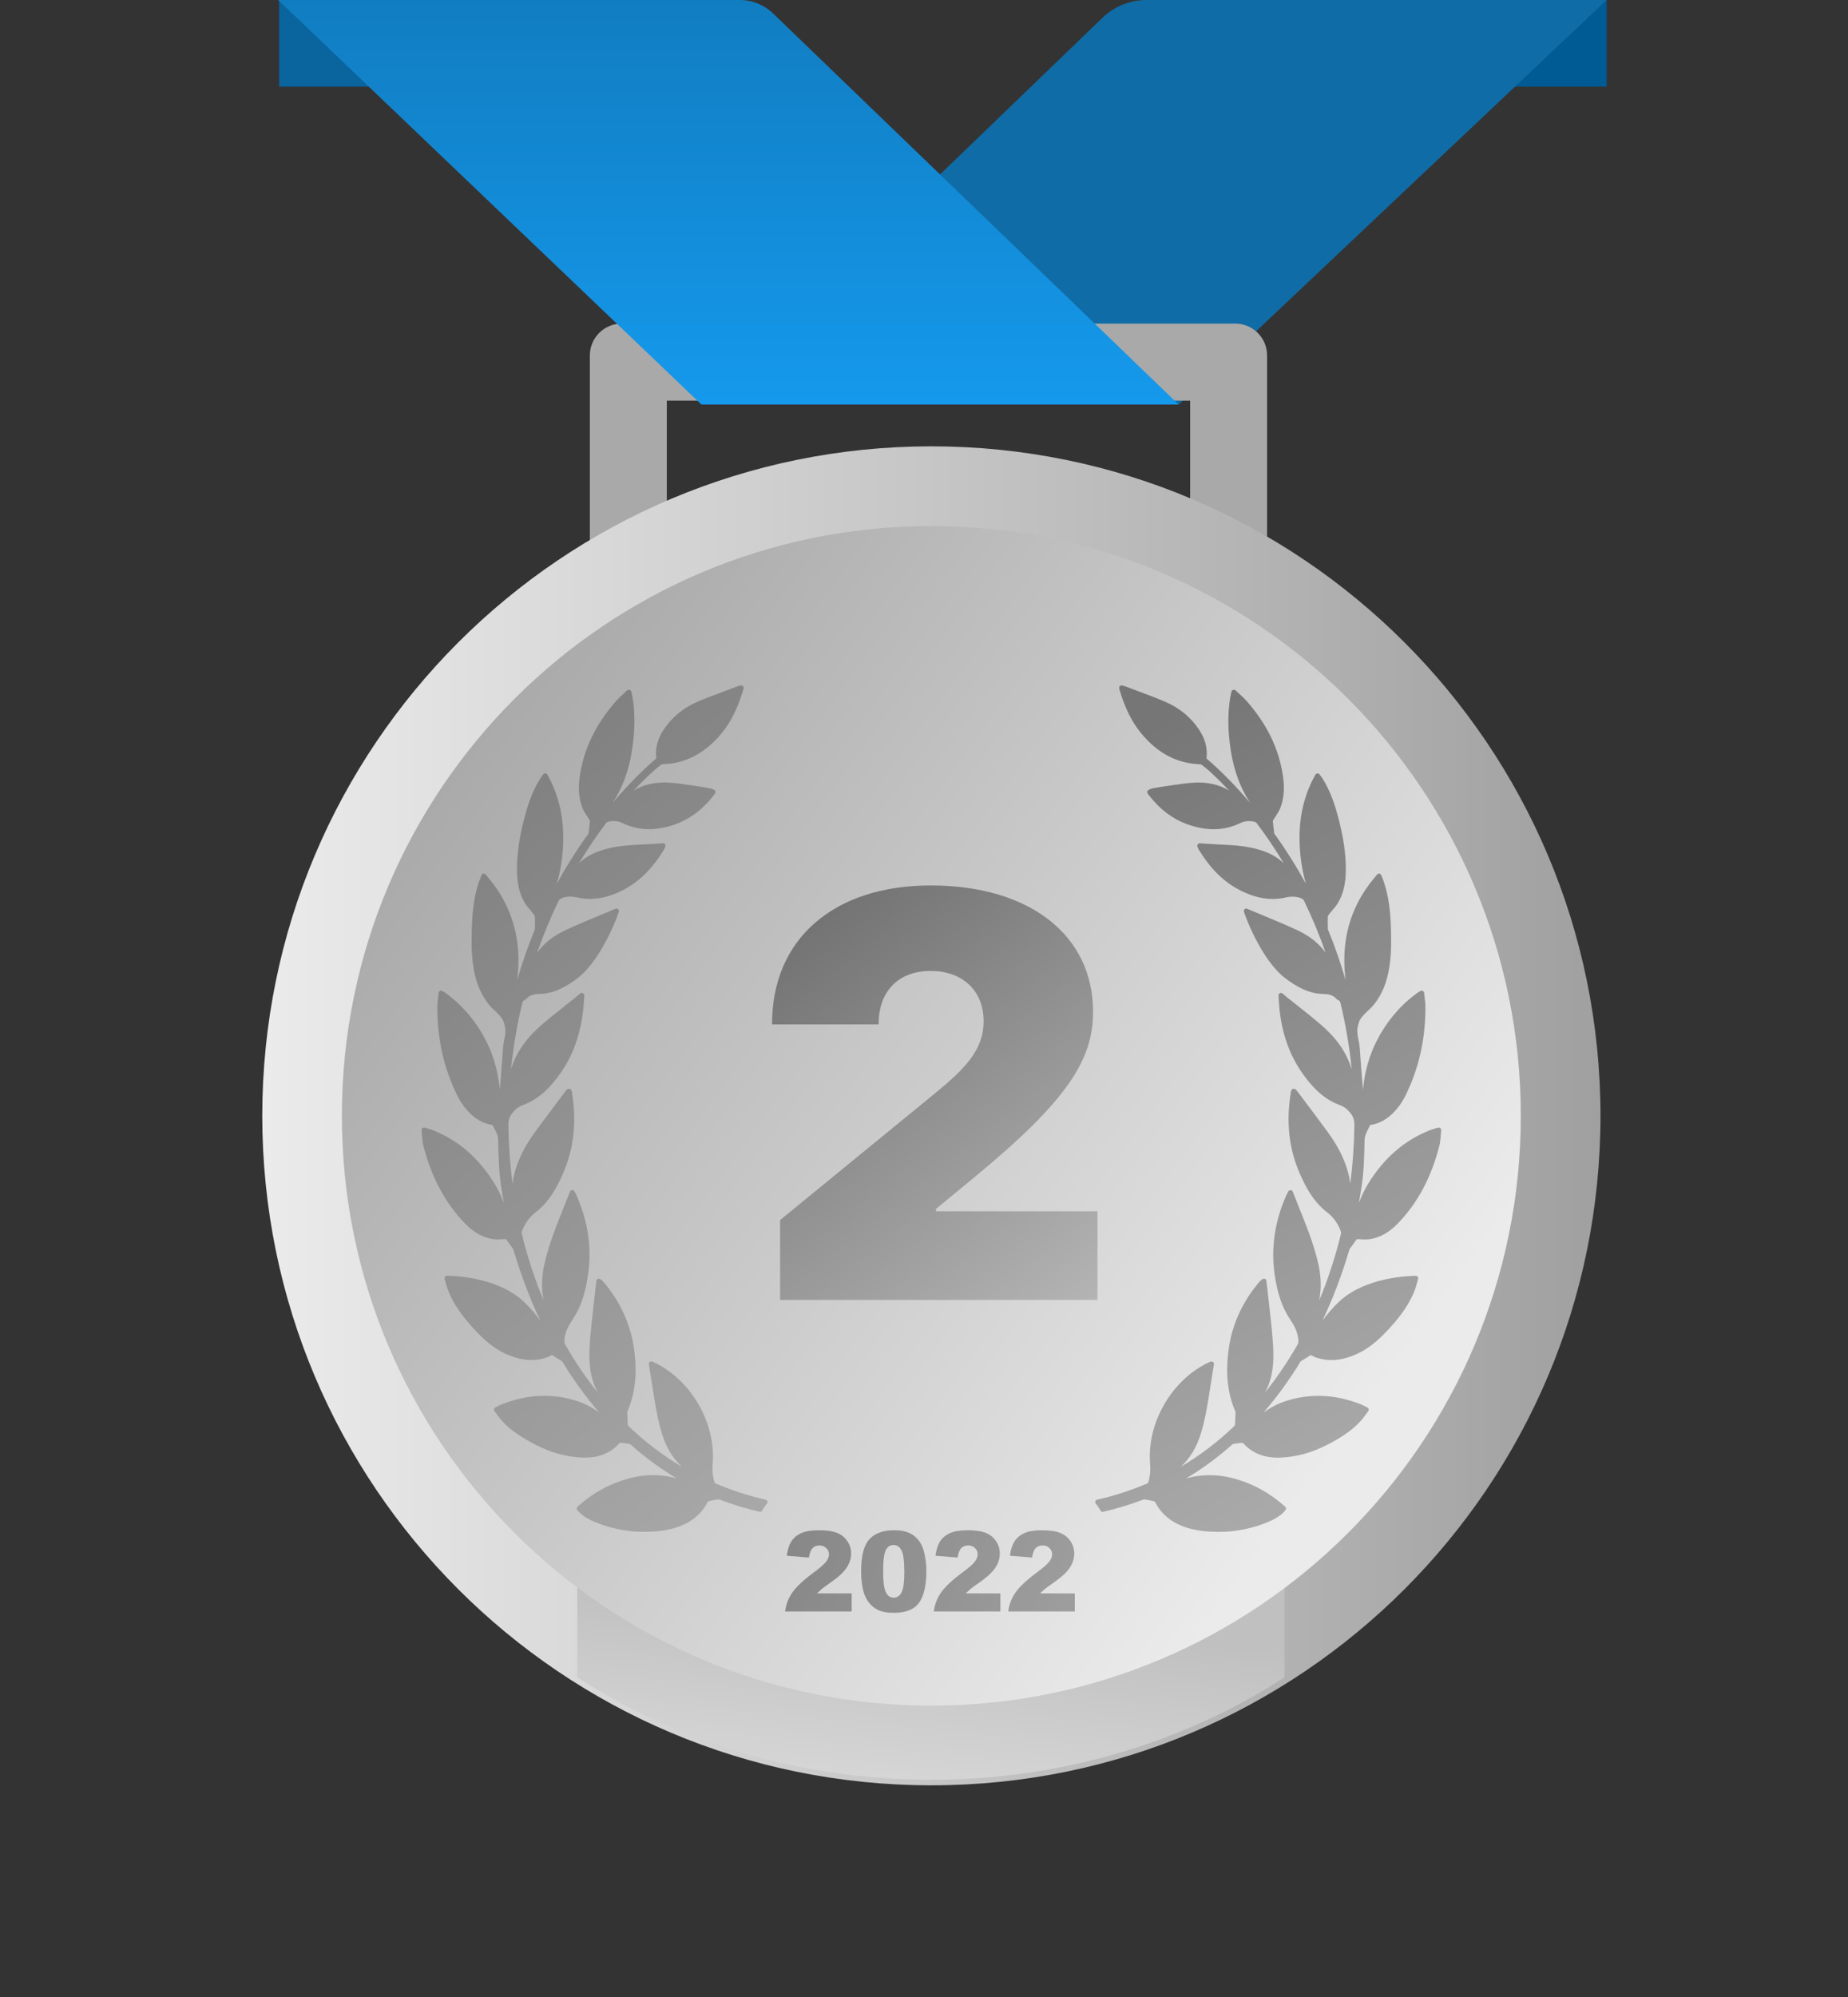 <svg width="50" height="54" viewBox="0 0 50 54" fill="none" xmlns="http://www.w3.org/2000/svg">
<rect x="0" y="0" width="50" height="54" fill="#333333" stroke="none"/>
<path d="M43.471 0L40.738 2.344H43.471V0Z" fill="#005A94"/>
<path d="M18.979 10.938H31.889L43.471 0H31.023C30.576 0 30.147 0.173 29.826 0.483L18.979 10.938Z" fill="#106CA6"/>
<path d="M7.553 0L10.286 2.344H7.553V0Z" fill="#0A649E"/>
<path d="M34.283 16.771H15.959V9.612C15.959 9.136 16.345 8.75 16.821 8.75H33.421C33.897 8.75 34.283 9.136 34.283 9.612L34.283 16.771ZM18.041 14.688H32.201V10.833H18.041V14.688Z" fill="#A9A9A9"/>
<path d="M31.888 10.938H18.978L7.525 0H20.018C20.353 0 20.674 0.13 20.915 0.362L31.888 10.938Z" fill="url(#paint0_linear_128_460)"/>
<path d="M25.199 48.276C15.201 48.276 7.096 40.171 7.096 30.173C7.096 20.174 15.201 12.069 25.199 12.069C35.197 12.069 43.303 20.174 43.303 30.173C43.303 40.171 35.197 48.276 25.199 48.276Z" fill="url(#paint1_linear_128_460)"/>
<path d="M15.619 45.356C18.307 47.098 21.612 48.125 25.186 48.125C28.76 48.125 32.065 47.098 34.753 45.356V18.31C32.065 16.569 28.76 15.541 25.186 15.541C21.612 15.541 18.307 16.569 15.619 18.31V45.356Z" fill="url(#paint2_linear_128_460)"/>
<path d="M25.198 14.225C34.006 14.225 41.147 21.365 41.147 30.173C41.147 38.981 34.006 46.121 25.198 46.121C16.39 46.121 9.25 38.981 9.25 30.173C9.25 21.365 16.39 14.225 25.198 14.225Z" fill="url(#paint3_linear_128_460)"/>
<path d="M38.968 30.505C38.951 30.49 38.926 30.486 38.906 30.492C38.882 30.5 38.86 30.506 38.839 30.512L38.829 30.515C38.778 30.53 38.733 30.543 38.689 30.561C37.996 30.836 37.45 31.309 37.02 32.004C36.914 32.176 36.831 32.355 36.766 32.533C36.873 31.934 36.898 31.7 36.917 31.029C36.918 31.001 36.918 30.973 36.918 30.944C36.918 30.867 36.918 30.793 36.935 30.727C36.956 30.647 36.996 30.568 37.036 30.492C37.047 30.47 37.058 30.449 37.067 30.43C37.071 30.426 37.081 30.419 37.085 30.419C37.283 30.389 37.459 30.304 37.621 30.162C37.785 30.017 37.92 29.84 38.022 29.635C38.388 28.901 38.571 28.089 38.566 27.224C38.566 27.14 38.556 27.059 38.545 26.97C38.541 26.931 38.536 26.89 38.532 26.848C38.529 26.825 38.515 26.805 38.494 26.795C38.474 26.785 38.45 26.786 38.429 26.798C38.417 26.806 38.406 26.812 38.397 26.818C38.378 26.829 38.364 26.837 38.35 26.847C38.038 27.071 37.763 27.349 37.532 27.675C37.155 28.207 36.935 28.809 36.877 29.471C36.871 29.397 36.865 29.323 36.859 29.249L36.857 29.223C36.834 28.933 36.809 28.634 36.79 28.34C36.785 28.265 36.771 28.193 36.757 28.123C36.73 27.988 36.705 27.861 36.745 27.727C36.755 27.697 36.762 27.667 36.77 27.637C36.789 27.562 36.881 27.446 37.023 27.32L37.028 27.315C37.08 27.271 37.349 27.026 37.501 26.54C37.655 26.047 37.643 25.532 37.635 25.156L37.635 25.146C37.623 24.629 37.568 24.239 37.453 23.882C37.439 23.837 37.421 23.792 37.403 23.744C37.393 23.72 37.383 23.694 37.373 23.668C37.365 23.645 37.345 23.629 37.322 23.625L37.31 23.624C37.29 23.624 37.271 23.633 37.258 23.649L37.148 23.784C36.617 24.431 36.356 25.19 36.373 26.04C36.375 26.19 36.387 26.343 36.407 26.502C36.272 26.036 36.113 25.583 35.934 25.147C35.93 25.138 35.927 25.126 35.927 25.116L35.926 25.056C35.924 24.97 35.922 24.881 35.926 24.794C35.926 24.779 35.936 24.753 35.955 24.727C35.983 24.691 36.014 24.655 36.046 24.617C36.1 24.554 36.156 24.489 36.201 24.414C36.344 24.174 36.412 23.89 36.413 23.521C36.415 23.086 36.348 22.629 36.202 22.082C36.122 21.783 36.001 21.395 35.777 21.043C35.762 21.02 35.745 20.997 35.727 20.974C35.719 20.963 35.71 20.952 35.701 20.94C35.689 20.923 35.671 20.913 35.643 20.913C35.62 20.915 35.6 20.928 35.589 20.948C35.307 21.456 35.167 21.999 35.16 22.607C35.155 23.115 35.234 23.551 35.333 23.896C35.08 23.435 34.799 22.988 34.495 22.565L34.488 22.555C34.481 22.546 34.478 22.542 34.478 22.545C34.459 22.408 34.446 22.298 34.437 22.203C34.437 22.201 34.439 22.193 34.453 22.169C34.473 22.135 34.495 22.102 34.519 22.066C34.566 21.995 34.614 21.921 34.645 21.838C34.739 21.588 34.76 21.304 34.71 20.971C34.598 20.234 34.273 19.57 33.717 18.942C33.659 18.878 33.596 18.821 33.529 18.76L33.51 18.744C33.484 18.72 33.457 18.695 33.43 18.67C33.413 18.653 33.388 18.647 33.364 18.654C33.341 18.662 33.324 18.68 33.319 18.704L33.306 18.757C33.298 18.793 33.292 18.82 33.287 18.849C33.212 19.296 33.217 19.775 33.304 20.314C33.389 20.848 33.56 21.308 33.822 21.708C33.429 21.246 33.047 20.858 32.648 20.514C32.647 20.511 32.644 20.504 32.644 20.502C32.675 20.234 32.609 19.98 32.441 19.729C32.221 19.397 31.915 19.145 31.532 18.979C31.303 18.879 31.065 18.791 30.833 18.705C30.721 18.663 30.61 18.622 30.495 18.578C30.38 18.532 30.331 18.524 30.304 18.549C30.27 18.581 30.278 18.608 30.293 18.658L30.298 18.674C30.438 19.148 30.625 19.522 30.868 19.819C31.315 20.365 31.837 20.642 32.464 20.666C32.486 20.668 32.504 20.674 32.511 20.679C32.599 20.745 32.664 20.798 32.722 20.851C32.903 21.017 33.082 21.194 33.257 21.38C32.997 21.218 32.679 21.145 32.32 21.163C32.124 21.173 31.929 21.202 31.741 21.23L31.734 21.231C31.678 21.239 31.623 21.247 31.568 21.255C31.447 21.271 31.325 21.293 31.217 21.311C31.173 21.319 31.069 21.343 31.045 21.394C31.037 21.411 31.038 21.43 31.047 21.447C31.055 21.462 31.064 21.476 31.074 21.489C31.385 21.892 31.74 22.158 32.159 22.301C32.669 22.477 33.138 22.462 33.559 22.256C33.624 22.221 33.702 22.203 33.791 22.203C33.858 22.203 33.908 22.213 33.924 22.217C33.949 22.221 33.983 22.235 33.99 22.244C34.252 22.588 34.501 22.956 34.733 23.343C34.537 23.152 34.281 23.024 33.932 22.94C33.627 22.867 33.315 22.851 33.013 22.836L32.911 22.831C32.817 22.826 32.722 22.82 32.624 22.814L32.461 22.804C32.44 22.804 32.419 22.814 32.407 22.831C32.393 22.849 32.39 22.873 32.398 22.895C32.405 22.912 32.417 22.944 32.423 22.954C32.742 23.487 33.116 23.856 33.566 24.081C34.007 24.301 34.405 24.36 34.807 24.264C34.853 24.252 34.907 24.246 34.963 24.246C35.134 24.246 35.253 24.299 35.278 24.347C35.499 24.803 35.696 25.276 35.866 25.76C35.688 25.514 35.438 25.314 35.123 25.164C34.809 25.016 34.482 24.881 34.161 24.748C34.023 24.691 33.884 24.633 33.746 24.575C33.725 24.566 33.701 24.567 33.682 24.58C33.663 24.593 33.652 24.614 33.652 24.636C33.652 24.679 34.11 25.951 34.776 26.453C35.047 26.657 35.382 26.868 35.804 26.878C35.93 26.88 36.061 26.898 36.159 27.01C36.174 27.028 36.194 27.042 36.216 27.049C36.25 27.06 36.259 27.081 36.276 27.151C36.412 27.725 36.512 28.316 36.573 28.916C36.554 28.856 36.533 28.794 36.508 28.732C36.359 28.354 36.108 28.023 35.719 27.691C35.518 27.519 35.308 27.353 35.105 27.192L35.095 27.184C35.003 27.111 34.91 27.038 34.818 26.964C34.799 26.948 34.781 26.933 34.759 26.914L34.702 26.865C34.682 26.848 34.652 26.845 34.628 26.856C34.604 26.869 34.59 26.894 34.591 26.921C34.594 26.962 34.596 27 34.599 27.037L34.6 27.054C34.604 27.13 34.609 27.201 34.616 27.272C34.688 27.96 34.893 28.535 35.242 29.028C35.458 29.333 35.767 29.706 36.251 29.883C36.368 29.926 36.453 29.991 36.545 30.108C36.631 30.218 36.647 30.319 36.645 30.445C36.637 30.974 36.599 31.498 36.532 32.012C36.517 31.869 36.484 31.722 36.434 31.569C36.329 31.252 36.166 30.944 35.935 30.628C35.736 30.354 35.528 30.078 35.328 29.812L35.315 29.794C35.235 29.689 35.156 29.583 35.078 29.48C35.064 29.459 35.043 29.451 35.031 29.447C35.013 29.439 34.993 29.438 34.975 29.445C34.957 29.453 34.943 29.468 34.937 29.486L34.935 29.494C34.932 29.503 34.929 29.512 34.928 29.52C34.789 30.345 34.874 31.084 35.187 31.779C35.34 32.119 35.544 32.504 35.906 32.781C36.071 32.908 36.201 33.085 36.272 33.281C36.287 33.323 36.287 33.341 36.285 33.348C36.132 33.981 35.933 34.592 35.69 35.17C35.752 34.866 35.748 34.546 35.677 34.214C35.575 33.744 35.401 33.289 35.246 32.899L35.199 32.782C35.127 32.599 35.053 32.415 34.978 32.224C34.968 32.2 34.945 32.183 34.914 32.182C34.89 32.182 34.867 32.196 34.856 32.218L34.831 32.264C34.82 32.284 34.81 32.303 34.802 32.322C34.489 33.027 34.384 33.75 34.488 34.47C34.563 34.985 34.69 35.353 34.899 35.666C35.007 35.827 35.11 36.006 35.128 36.227C35.133 36.28 35.131 36.316 35.108 36.357C34.844 36.818 34.548 37.254 34.224 37.659C34.225 37.657 34.227 37.655 34.228 37.653C34.461 37.227 34.468 36.767 34.444 36.372C34.424 36.034 34.385 35.697 34.348 35.371L34.346 35.352C34.331 35.221 34.316 35.091 34.302 34.96C34.294 34.886 34.285 34.811 34.276 34.736L34.264 34.634C34.262 34.611 34.248 34.592 34.228 34.582C34.191 34.563 34.132 34.593 34.068 34.669C33.626 35.191 33.351 35.782 33.252 36.424C33.15 37.09 33.205 37.66 33.423 38.166C33.428 38.18 33.428 38.208 33.428 38.217L33.417 38.508C33.415 38.529 33.404 38.553 33.395 38.562C32.953 38.986 32.468 39.356 31.946 39.663C32.193 39.44 32.37 39.149 32.485 38.781C32.613 38.372 32.678 37.946 32.742 37.534L32.747 37.497C32.77 37.352 32.793 37.207 32.817 37.06L32.844 36.892C32.848 36.868 32.838 36.844 32.819 36.829C32.801 36.814 32.774 36.811 32.752 36.82L32.728 36.83C32.703 36.84 32.681 36.849 32.661 36.86C31.675 37.352 31.026 38.5 31.118 39.59C31.132 39.76 31.117 39.92 31.07 40.079C31.066 40.094 31.052 40.109 31.046 40.112C30.578 40.309 30.133 40.453 29.685 40.552C29.662 40.558 29.644 40.574 29.636 40.596C29.629 40.619 29.633 40.643 29.649 40.661C29.697 40.719 29.74 40.781 29.775 40.846C29.789 40.872 29.823 40.886 29.849 40.879C30.213 40.796 30.569 40.688 30.905 40.559C30.932 40.548 30.953 40.543 30.972 40.546C31.047 40.556 31.126 40.571 31.214 40.593C31.232 40.597 31.247 40.605 31.247 40.605C31.439 40.987 31.768 41.23 32.255 41.349C32.361 41.374 32.47 41.393 32.579 41.404C32.694 41.416 32.821 41.423 32.959 41.423C33.149 41.423 33.284 41.411 33.286 41.411C33.707 41.364 34.067 41.269 34.386 41.121C34.517 41.06 34.666 40.978 34.781 40.833C34.803 40.805 34.799 40.764 34.772 40.741C34.448 40.455 34.119 40.247 33.764 40.106C33.239 39.897 32.76 39.841 32.291 39.931C32.221 39.945 32.152 39.962 32.086 39.981C32.525 39.719 32.945 39.411 33.342 39.06C33.349 39.053 33.362 39.047 33.371 39.045C33.436 39.034 33.523 39.021 33.611 39.014C33.619 39.014 33.629 39.018 33.631 39.019C33.87 39.286 34.178 39.416 34.572 39.416C34.593 39.416 34.613 39.416 34.633 39.415C35.062 39.401 35.493 39.284 35.915 39.065C36.222 38.905 36.541 38.719 36.8 38.441C36.858 38.379 36.909 38.309 36.954 38.248L36.959 38.242C36.979 38.215 36.999 38.187 37.02 38.16C37.031 38.145 37.036 38.127 37.033 38.108C37.03 38.09 37.019 38.073 37.001 38.062C36.997 38.059 36.887 38 36.787 37.961C36.116 37.702 35.439 37.676 34.793 37.884C34.581 37.952 34.382 38.054 34.188 38.195C34.547 37.778 34.879 37.322 35.18 36.83C35.183 36.825 35.192 36.811 35.194 36.808C35.221 36.791 35.248 36.776 35.275 36.76C35.323 36.731 35.373 36.702 35.42 36.667C35.459 36.638 35.47 36.637 35.51 36.663C35.567 36.7 35.633 36.719 35.69 36.734C36.025 36.82 36.363 36.777 36.737 36.601C37.079 36.441 37.342 36.188 37.575 35.938C37.913 35.574 38.135 35.246 38.272 34.904C38.3 34.833 38.321 34.759 38.342 34.681C38.351 34.649 38.36 34.616 38.369 34.584C38.38 34.55 38.361 34.514 38.328 34.502L38.3 34.5C38.161 34.5 36.928 34.52 36.207 35.22C36.05 35.372 35.91 35.534 35.781 35.711C36.066 35.107 36.308 34.47 36.503 33.809L36.506 33.799C36.509 33.791 36.512 33.779 36.514 33.776L36.703 33.517C36.71 33.506 36.711 33.506 36.722 33.506C36.727 33.506 36.732 33.507 36.739 33.507L36.779 33.509C36.919 33.518 37.002 33.517 37.07 33.506C37.338 33.464 37.581 33.328 37.811 33.093C38.349 32.541 38.719 31.852 38.943 30.988C38.967 30.896 38.974 30.802 38.981 30.703C38.984 30.658 38.987 30.612 38.993 30.564C38.995 30.541 38.986 30.519 38.968 30.505Z" fill="url(#paint4_linear_128_460)"/>
<path d="M20.714 40.551C20.267 40.452 19.822 40.308 19.353 40.111C19.348 40.108 19.334 40.093 19.329 40.078C19.283 39.919 19.267 39.759 19.282 39.589C19.373 38.499 18.724 37.351 17.739 36.859C17.718 36.848 17.696 36.839 17.671 36.829L17.648 36.819C17.625 36.809 17.599 36.813 17.581 36.828C17.561 36.843 17.552 36.867 17.555 36.892L17.582 37.059C17.606 37.206 17.63 37.351 17.652 37.496L17.658 37.534C17.721 37.945 17.787 38.371 17.914 38.779C18.029 39.148 18.206 39.439 18.453 39.662C17.932 39.355 17.446 38.986 17.005 38.561C16.996 38.552 16.985 38.528 16.983 38.508L16.971 38.217C16.971 38.207 16.971 38.179 16.977 38.165C17.194 37.659 17.25 37.089 17.147 36.423C17.048 35.781 16.774 35.19 16.332 34.668C16.28 34.607 16.235 34.576 16.196 34.576C16.187 34.576 16.179 34.578 16.172 34.581C16.152 34.591 16.138 34.611 16.135 34.633L16.123 34.735C16.114 34.81 16.105 34.885 16.098 34.959C16.084 35.09 16.069 35.22 16.054 35.351L16.052 35.37C16.015 35.696 15.976 36.033 15.955 36.371C15.932 36.766 15.939 37.226 16.172 37.652C16.173 37.654 16.174 37.656 16.175 37.658C15.851 37.253 15.556 36.818 15.292 36.356C15.269 36.315 15.267 36.279 15.271 36.226C15.29 36.005 15.393 35.826 15.501 35.664C15.71 35.353 15.836 34.984 15.911 34.469C16.016 33.749 15.91 33.026 15.598 32.321C15.589 32.302 15.579 32.283 15.568 32.263L15.544 32.217C15.532 32.194 15.507 32.18 15.481 32.181C15.455 32.182 15.431 32.199 15.422 32.223C15.346 32.414 15.273 32.598 15.2 32.781L15.153 32.898C14.998 33.288 14.824 33.743 14.723 34.213C14.652 34.545 14.647 34.865 14.71 35.169C14.467 34.591 14.267 33.981 14.114 33.347C14.113 33.34 14.112 33.322 14.127 33.28C14.199 33.084 14.329 32.907 14.494 32.78C14.855 32.503 15.06 32.118 15.213 31.778C15.525 31.083 15.61 30.344 15.472 29.519C15.47 29.511 15.468 29.502 15.465 29.493L15.462 29.485C15.456 29.467 15.443 29.452 15.424 29.444C15.407 29.437 15.384 29.438 15.371 29.445C15.357 29.45 15.336 29.458 15.322 29.478C15.244 29.582 15.165 29.688 15.085 29.793L15.072 29.811C14.871 30.077 14.664 30.352 14.465 30.627C14.234 30.943 14.071 31.251 13.966 31.568C13.916 31.721 13.883 31.868 13.867 32.011C13.801 31.497 13.763 30.973 13.755 30.444C13.753 30.317 13.769 30.217 13.855 30.107C13.946 29.99 14.032 29.925 14.149 29.882C14.632 29.705 14.942 29.332 15.158 29.027C15.507 28.534 15.711 27.959 15.783 27.271C15.791 27.2 15.795 27.129 15.8 27.053L15.801 27.036C15.803 26.999 15.805 26.96 15.808 26.92C15.81 26.893 15.796 26.867 15.771 26.855C15.748 26.843 15.718 26.847 15.698 26.864L15.64 26.913C15.619 26.932 15.601 26.947 15.581 26.963C15.489 27.037 15.397 27.11 15.304 27.183L15.295 27.191C15.091 27.352 14.881 27.518 14.681 27.69C14.291 28.022 14.04 28.353 13.891 28.731C13.867 28.793 13.845 28.855 13.826 28.916C13.888 28.315 13.987 27.724 14.124 27.15C14.14 27.08 14.15 27.059 14.184 27.048C14.205 27.041 14.225 27.027 14.24 27.01C14.339 26.897 14.469 26.879 14.596 26.877C15.018 26.867 15.352 26.656 15.624 26.452C16.289 25.95 16.748 24.678 16.748 24.635C16.748 24.613 16.737 24.592 16.718 24.579C16.699 24.567 16.674 24.565 16.654 24.573C16.516 24.632 16.377 24.689 16.233 24.749C15.918 24.88 15.591 25.015 15.277 25.163C14.961 25.313 14.712 25.513 14.533 25.759C14.703 25.275 14.9 24.802 15.121 24.346C15.147 24.297 15.266 24.245 15.437 24.245C15.492 24.245 15.546 24.251 15.593 24.262C15.994 24.359 16.392 24.3 16.833 24.08C17.284 23.855 17.658 23.486 17.977 22.953C17.983 22.943 17.995 22.911 18.001 22.894C18.009 22.872 18.006 22.848 17.993 22.83C17.98 22.813 17.96 22.803 17.935 22.803H17.934L17.775 22.813C17.678 22.819 17.583 22.825 17.488 22.83L17.387 22.835C17.085 22.85 16.773 22.866 16.467 22.939C16.119 23.023 15.863 23.151 15.666 23.342C15.899 22.956 16.147 22.588 16.409 22.243C16.416 22.234 16.45 22.22 16.478 22.215C16.492 22.212 16.542 22.201 16.609 22.201C16.698 22.201 16.776 22.22 16.841 22.256C17.26 22.46 17.73 22.476 18.241 22.3C18.66 22.157 19.014 21.892 19.325 21.488C19.335 21.475 19.344 21.461 19.352 21.446C19.362 21.429 19.363 21.41 19.354 21.393C19.33 21.342 19.226 21.319 19.182 21.311C19.075 21.292 18.953 21.27 18.832 21.254C18.776 21.246 18.721 21.238 18.666 21.23L18.658 21.229C18.47 21.201 18.275 21.172 18.079 21.162C17.721 21.144 17.402 21.217 17.142 21.379C17.317 21.193 17.496 21.016 17.678 20.85C17.735 20.797 17.8 20.744 17.889 20.678C17.896 20.673 17.913 20.667 17.934 20.666C18.562 20.641 19.085 20.364 19.531 19.819C19.775 19.521 19.961 19.147 20.102 18.674L20.107 18.657C20.122 18.608 20.13 18.58 20.095 18.548C20.069 18.523 20.022 18.531 19.9 18.579C19.789 18.621 19.678 18.663 19.564 18.705C19.334 18.79 19.097 18.878 18.867 18.978C18.484 19.144 18.178 19.396 17.958 19.728C17.791 19.98 17.724 20.233 17.756 20.5C17.756 20.503 17.753 20.51 17.752 20.511C17.352 20.856 16.97 21.245 16.578 21.708C16.84 21.308 17.01 20.847 17.096 20.313C17.182 19.774 17.188 19.295 17.113 18.848C17.108 18.82 17.101 18.792 17.093 18.757L17.081 18.703C17.075 18.679 17.058 18.661 17.035 18.654C17.012 18.647 16.986 18.653 16.969 18.669C16.942 18.695 16.915 18.719 16.889 18.743L16.871 18.759C16.803 18.82 16.74 18.877 16.683 18.941C16.126 19.57 15.801 20.233 15.69 20.97C15.639 21.303 15.66 21.587 15.754 21.837C15.785 21.92 15.834 21.994 15.882 22.067C15.904 22.101 15.926 22.134 15.947 22.169C15.961 22.194 15.963 22.2 15.963 22.199C15.954 22.298 15.94 22.407 15.922 22.539C15.922 22.541 15.919 22.545 15.911 22.555L15.905 22.564C15.6 22.988 15.319 23.434 15.066 23.896C15.166 23.551 15.245 23.114 15.239 22.607C15.233 21.998 15.092 21.455 14.811 20.947C14.8 20.927 14.779 20.914 14.751 20.912C14.731 20.912 14.711 20.922 14.698 20.94C14.689 20.951 14.681 20.963 14.673 20.973C14.655 20.997 14.637 21.019 14.622 21.043C14.398 21.394 14.278 21.782 14.198 22.081C14.052 22.628 13.985 23.086 13.987 23.52C13.988 23.889 14.055 24.173 14.198 24.413C14.243 24.488 14.299 24.553 14.356 24.619C14.386 24.654 14.416 24.69 14.444 24.727C14.464 24.752 14.473 24.779 14.474 24.793C14.477 24.881 14.475 24.97 14.474 25.055L14.472 25.115C14.472 25.125 14.47 25.137 14.466 25.146C14.286 25.582 14.128 26.036 13.993 26.501C14.013 26.343 14.024 26.189 14.027 26.039C14.043 25.189 13.782 24.43 13.252 23.783L13.141 23.648C13.128 23.632 13.109 23.623 13.089 23.623L13.078 23.624C13.054 23.628 13.034 23.645 13.026 23.667C13.016 23.694 13.006 23.719 12.997 23.744C12.978 23.791 12.961 23.836 12.946 23.882C12.832 24.238 12.776 24.628 12.765 25.145L12.764 25.155C12.756 25.531 12.744 26.046 12.899 26.539C13.051 27.025 13.319 27.27 13.371 27.314L13.377 27.319C13.518 27.445 13.61 27.561 13.629 27.636C13.637 27.666 13.645 27.697 13.654 27.727C13.694 27.86 13.669 27.987 13.642 28.125C13.628 28.194 13.614 28.266 13.609 28.339C13.59 28.633 13.566 28.933 13.543 29.222L13.541 29.248C13.535 29.322 13.529 29.396 13.523 29.47C13.464 28.808 13.245 28.206 12.867 27.674C12.636 27.349 12.361 27.07 12.049 26.846C12.035 26.837 12.021 26.828 12.002 26.817C11.993 26.811 11.982 26.805 11.97 26.797C11.95 26.785 11.925 26.784 11.905 26.794C11.884 26.804 11.87 26.824 11.868 26.848C11.864 26.889 11.859 26.93 11.853 26.972C11.843 27.058 11.833 27.139 11.833 27.223C11.828 28.089 12.011 28.9 12.377 29.634C12.479 29.839 12.614 30.016 12.778 30.161C12.941 30.303 13.116 30.388 13.314 30.418C13.318 30.419 13.329 30.425 13.33 30.426C13.341 30.448 13.352 30.469 13.363 30.491C13.403 30.567 13.444 30.646 13.464 30.726C13.481 30.793 13.481 30.866 13.481 30.944C13.481 30.972 13.481 31.001 13.482 31.029C13.501 31.699 13.526 31.933 13.633 32.532C13.568 32.354 13.485 32.175 13.379 32.004C12.949 31.308 12.403 30.836 11.71 30.56C11.666 30.542 11.622 30.529 11.57 30.515L11.56 30.512C11.539 30.505 11.517 30.499 11.494 30.492C11.472 30.485 11.448 30.489 11.431 30.504C11.413 30.518 11.404 30.54 11.407 30.563C11.412 30.611 11.415 30.657 11.418 30.702C11.426 30.801 11.432 30.894 11.456 30.987C11.68 31.851 12.05 32.54 12.588 33.091C12.819 33.327 13.061 33.462 13.329 33.505C13.397 33.516 13.48 33.517 13.62 33.508L13.661 33.506C13.667 33.505 13.672 33.505 13.677 33.505C13.688 33.505 13.689 33.505 13.697 33.516L13.885 33.774C13.887 33.778 13.891 33.79 13.893 33.798L13.896 33.808C14.091 34.469 14.333 35.105 14.618 35.71C14.49 35.532 14.349 35.371 14.192 35.218C13.471 34.519 12.238 34.498 12.1 34.498L12.082 34.498L12.072 34.501C12.038 34.513 12.019 34.549 12.03 34.583C12.04 34.615 12.049 34.648 12.059 34.686C12.079 34.757 12.099 34.831 12.128 34.903C12.264 35.245 12.486 35.573 12.825 35.937C13.058 36.187 13.32 36.44 13.662 36.6C14.036 36.776 14.373 36.819 14.709 36.732C14.767 36.717 14.832 36.698 14.889 36.662C14.929 36.636 14.94 36.637 14.979 36.666C15.026 36.701 15.076 36.73 15.125 36.759C15.151 36.774 15.178 36.79 15.204 36.806C15.207 36.809 15.216 36.824 15.219 36.829C15.521 37.32 15.852 37.777 16.211 38.194C16.017 38.053 15.818 37.951 15.607 37.883C14.96 37.674 14.283 37.701 13.612 37.96C13.512 37.999 13.402 38.058 13.395 38.062C13.38 38.072 13.369 38.088 13.366 38.107C13.363 38.126 13.368 38.144 13.379 38.159C13.4 38.186 13.42 38.213 13.44 38.24L13.445 38.246C13.49 38.308 13.541 38.378 13.599 38.44C13.858 38.717 14.177 38.904 14.484 39.063C14.906 39.282 15.337 39.4 15.766 39.414C15.786 39.415 15.807 39.415 15.827 39.415C16.221 39.415 16.529 39.285 16.767 39.019C16.77 39.017 16.78 39.013 16.786 39.013C16.876 39.02 16.963 39.033 17.027 39.044C17.037 39.045 17.05 39.051 17.058 39.058C17.454 39.41 17.874 39.718 18.313 39.98C18.247 39.96 18.178 39.943 18.108 39.929C17.639 39.839 17.16 39.896 16.635 40.105C16.28 40.246 15.951 40.454 15.627 40.739C15.6 40.763 15.596 40.803 15.618 40.831C15.733 40.977 15.882 41.059 16.013 41.119C16.332 41.267 16.692 41.362 17.114 41.409C17.115 41.41 17.25 41.421 17.441 41.421C17.578 41.421 17.706 41.415 17.82 41.403C17.929 41.392 18.038 41.373 18.144 41.347C18.631 41.229 18.96 40.986 19.149 40.608C19.152 40.604 19.167 40.596 19.185 40.592C19.273 40.57 19.352 40.554 19.427 40.544C19.445 40.542 19.467 40.546 19.494 40.557C19.83 40.687 20.186 40.795 20.55 40.878C20.555 40.879 20.56 40.88 20.566 40.88C20.59 40.88 20.613 40.866 20.625 40.844C20.659 40.779 20.702 40.717 20.75 40.66C20.766 40.642 20.77 40.617 20.763 40.595C20.756 40.573 20.737 40.557 20.714 40.551Z" fill="url(#paint5_linear_128_460)"/>
<path d="M21.107 35.15H29.694V32.753H25.324V32.689L26.373 31.825C28.924 29.725 29.574 28.634 29.574 27.355C29.574 25.293 27.864 23.943 25.182 23.943C22.577 23.943 20.883 25.374 20.889 27.701H23.773C23.767 26.772 24.341 26.254 25.182 26.254C26.018 26.254 26.613 26.767 26.613 27.614C26.613 28.397 26.105 28.904 25.28 29.579L21.107 32.991V35.15Z" fill="url(#paint6_linear_128_460)"/>
<path d="M23.043 43.575H21.242C21.263 43.398 21.325 43.231 21.429 43.075C21.534 42.917 21.731 42.732 22.019 42.519C22.194 42.389 22.307 42.289 22.356 42.222C22.405 42.154 22.43 42.09 22.43 42.029C22.43 41.963 22.405 41.907 22.356 41.861C22.308 41.813 22.247 41.79 22.173 41.79C22.097 41.79 22.034 41.814 21.985 41.862C21.937 41.91 21.904 41.995 21.887 42.117L21.286 42.068C21.31 41.9 21.353 41.768 21.416 41.674C21.479 41.578 21.567 41.506 21.681 41.456C21.796 41.404 21.955 41.379 22.157 41.379C22.368 41.379 22.532 41.403 22.649 41.451C22.767 41.499 22.859 41.573 22.926 41.674C22.994 41.773 23.028 41.884 23.028 42.008C23.028 42.14 22.989 42.265 22.911 42.385C22.835 42.505 22.695 42.637 22.491 42.78C22.371 42.864 22.29 42.922 22.248 42.955C22.208 42.989 22.161 43.032 22.106 43.086H23.043V43.575Z" fill="url(#paint7_linear_128_460)"/>
<path d="M23.299 42.487C23.299 42.076 23.372 41.789 23.52 41.625C23.668 41.461 23.893 41.379 24.196 41.379C24.341 41.379 24.461 41.397 24.554 41.433C24.647 41.469 24.724 41.515 24.782 41.573C24.841 41.63 24.887 41.691 24.921 41.755C24.955 41.817 24.983 41.891 25.003 41.976C25.044 42.137 25.064 42.305 25.064 42.479C25.064 42.871 24.997 43.158 24.865 43.34C24.732 43.522 24.504 43.612 24.18 43.612C23.998 43.612 23.851 43.583 23.739 43.526C23.627 43.468 23.536 43.382 23.464 43.271C23.412 43.191 23.371 43.083 23.341 42.945C23.313 42.806 23.299 42.654 23.299 42.487ZM23.894 42.488C23.894 42.763 23.918 42.951 23.966 43.053C24.015 43.153 24.086 43.203 24.178 43.203C24.239 43.203 24.292 43.181 24.336 43.139C24.381 43.096 24.414 43.029 24.435 42.936C24.456 42.844 24.467 42.7 24.467 42.505C24.467 42.218 24.443 42.025 24.393 41.927C24.345 41.828 24.273 41.778 24.175 41.778C24.076 41.778 24.005 41.829 23.96 41.93C23.916 42.03 23.894 42.216 23.894 42.488Z" fill="url(#paint8_linear_128_460)"/>
<path d="M27.066 43.575H25.266C25.286 43.398 25.349 43.231 25.453 43.075C25.558 42.917 25.754 42.732 26.042 42.519C26.218 42.389 26.33 42.289 26.379 42.222C26.428 42.154 26.453 42.09 26.453 42.029C26.453 41.963 26.428 41.907 26.379 41.861C26.331 41.813 26.27 41.79 26.197 41.79C26.12 41.79 26.057 41.814 26.008 41.862C25.96 41.91 25.928 41.995 25.911 42.117L25.31 42.068C25.333 41.9 25.377 41.768 25.439 41.674C25.502 41.578 25.591 41.506 25.705 41.456C25.82 41.404 25.978 41.379 26.18 41.379C26.392 41.379 26.556 41.403 26.673 41.451C26.791 41.499 26.883 41.573 26.95 41.674C27.017 41.773 27.051 41.884 27.051 42.008C27.051 42.14 27.012 42.265 26.935 42.385C26.858 42.505 26.718 42.637 26.515 42.78C26.394 42.864 26.313 42.922 26.272 42.955C26.232 42.989 26.184 43.032 26.129 43.086H27.066V43.575Z" fill="url(#paint9_linear_128_460)"/>
<path d="M29.08 43.575H27.279C27.3 43.398 27.362 43.231 27.466 43.075C27.572 42.917 27.768 42.732 28.056 42.519C28.232 42.389 28.344 42.289 28.393 42.222C28.442 42.154 28.467 42.09 28.467 42.029C28.467 41.963 28.442 41.907 28.393 41.861C28.345 41.813 28.284 41.79 28.21 41.79C28.134 41.79 28.071 41.814 28.022 41.862C27.974 41.91 27.941 41.995 27.925 42.117L27.323 42.068C27.347 41.9 27.39 41.768 27.453 41.674C27.516 41.578 27.604 41.506 27.718 41.456C27.833 41.404 27.992 41.379 28.194 41.379C28.405 41.379 28.569 41.403 28.686 41.451C28.804 41.499 28.896 41.573 28.963 41.674C29.031 41.773 29.065 41.884 29.065 42.008C29.065 42.14 29.026 42.265 28.948 42.385C28.872 42.505 28.732 42.637 28.529 42.78C28.408 42.864 28.327 42.922 28.285 42.955C28.245 42.989 28.198 43.032 28.143 43.086H29.08V43.575Z" fill="url(#paint10_linear_128_460)"/>
<defs>
<linearGradient id="paint0_linear_128_460" x1="19.707" y1="0" x2="19.707" y2="10.938" gradientUnits="userSpaceOnUse">
<stop stop-color="#117DC1"/>
<stop offset="1" stop-color="#1599EC"/>
</linearGradient>
<linearGradient id="paint1_linear_128_460" x1="7.096" y1="30.173" x2="43.302" y2="30.173" gradientUnits="userSpaceOnUse">
<stop stop-color="#EBEBEB"/>
<stop offset="1" stop-color="#A0A0A0"/>
</linearGradient>
<linearGradient id="paint2_linear_128_460" x1="24.684" y1="36.917" x2="23.104" y2="52.96" gradientUnits="userSpaceOnUse">
<stop offset="0.417" stop-color="#C0C0C0"/>
<stop offset="1" stop-color="#EDEDED"/>
</linearGradient>
<linearGradient id="paint3_linear_128_460" x1="38.57" y1="36.055" x2="7.003" y2="13.04" gradientUnits="userSpaceOnUse">
<stop stop-color="#EBEBEB"/>
<stop offset="1" stop-color="#979797"/>
</linearGradient>
<linearGradient id="paint4_linear_128_460" x1="29.007" y1="20.84" x2="40.008" y2="39.879" gradientUnits="userSpaceOnUse">
<stop stop-color="#767676"/>
<stop offset="1" stop-color="#AEAEAE"/>
</linearGradient>
<linearGradient id="paint5_linear_128_460" x1="7.641" y1="22.108" x2="23.084" y2="39.878" gradientUnits="userSpaceOnUse">
<stop stop-color="#7A7A7A"/>
<stop offset="1" stop-color="#AAAAAA"/>
</linearGradient>
<linearGradient id="paint6_linear_128_460" x1="21.278" y1="24.41" x2="30.385" y2="35.846" gradientUnits="userSpaceOnUse">
<stop stop-color="#6F6F6F"/>
<stop offset="1" stop-color="#BAB9B9"/>
</linearGradient>
<linearGradient id="paint7_linear_128_460" x1="21.243" y1="41.166" x2="29.125" y2="43.942" gradientUnits="userSpaceOnUse">
<stop stop-color="#878787"/>
<stop offset="1" stop-color="#9E9E9E"/>
</linearGradient>
<linearGradient id="paint8_linear_128_460" x1="21.243" y1="41.166" x2="29.125" y2="43.942" gradientUnits="userSpaceOnUse">
<stop stop-color="#878787"/>
<stop offset="1" stop-color="#9E9E9E"/>
</linearGradient>
<linearGradient id="paint9_linear_128_460" x1="21.241" y1="41.166" x2="29.123" y2="43.942" gradientUnits="userSpaceOnUse">
<stop stop-color="#878787"/>
<stop offset="1" stop-color="#9E9E9E"/>
</linearGradient>
<linearGradient id="paint10_linear_128_460" x1="21.242" y1="41.166" x2="29.124" y2="43.942" gradientUnits="userSpaceOnUse">
<stop stop-color="#878787"/>
<stop offset="1" stop-color="#9E9E9E"/>
</linearGradient>
</defs>
</svg>
